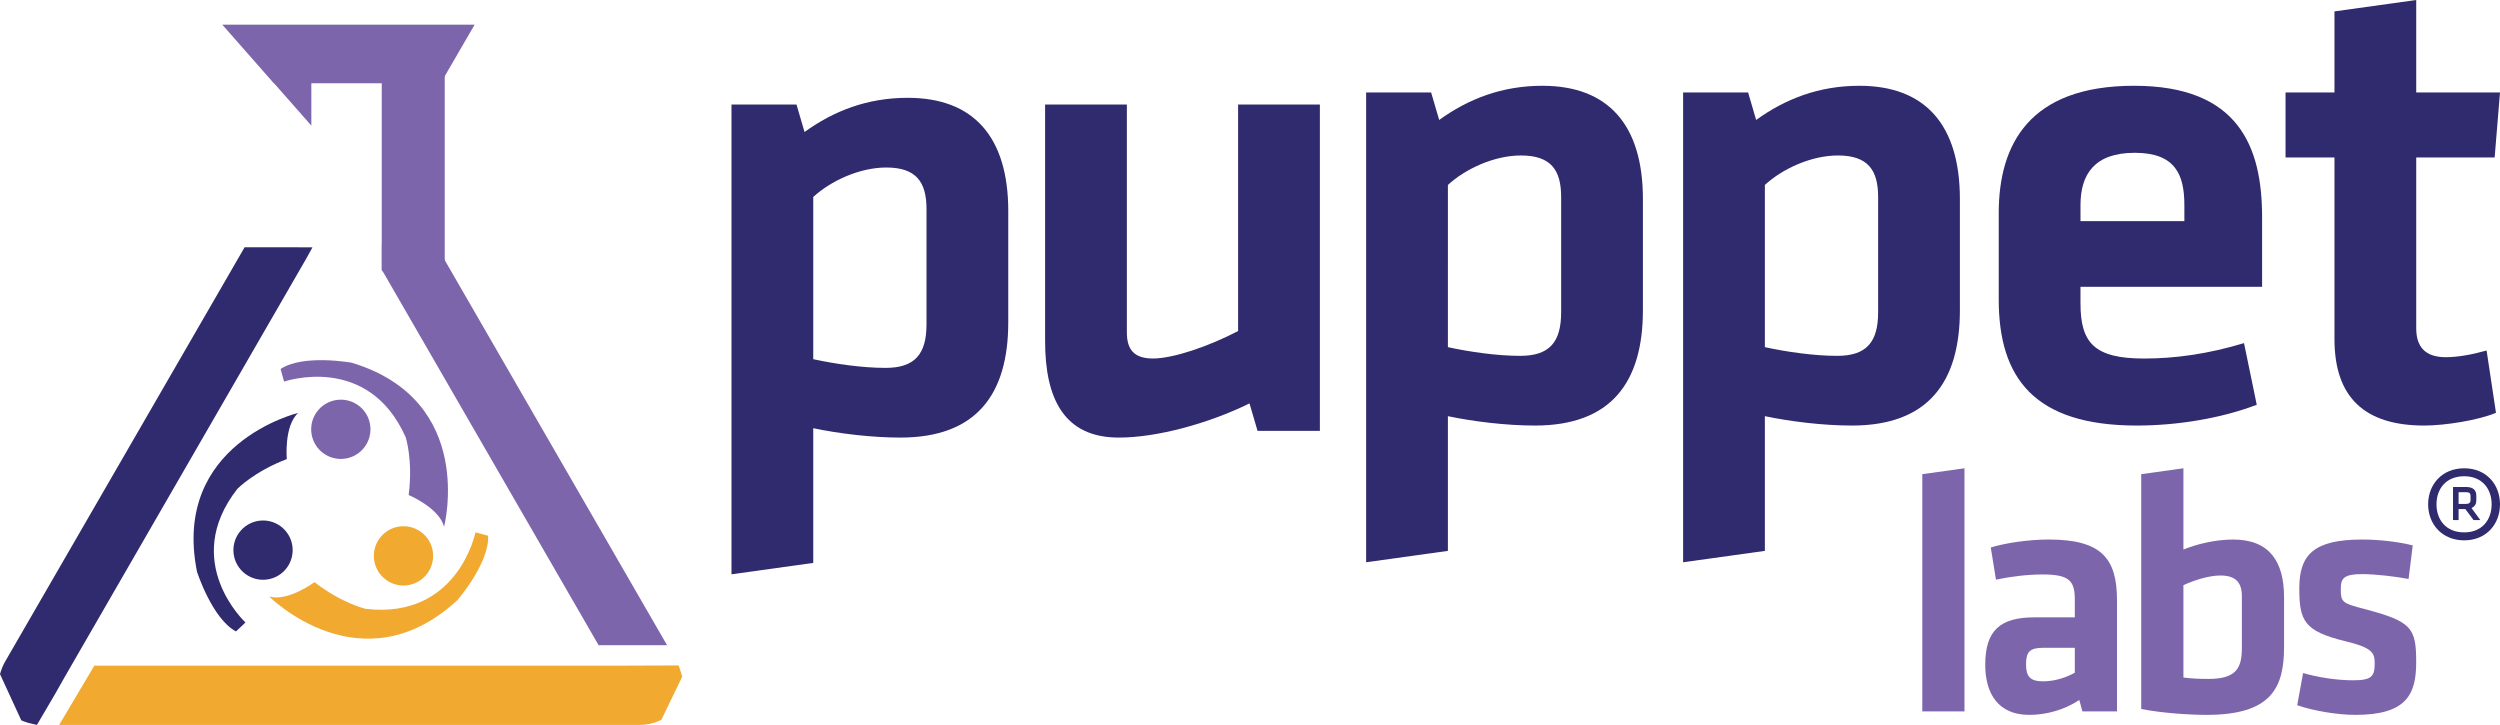 <?xml version="1.0" encoding="utf-8"?>
<!-- Generator: Adobe Illustrator 16.0.0, SVG Export Plug-In . SVG Version: 6.00 Build 0)  -->
<!DOCTYPE svg PUBLIC "-//W3C//DTD SVG 1.1//EN" "http://www.w3.org/Graphics/SVG/1.1/DTD/svg11.dtd">
<svg version="1.1" id="Layer_1" xmlns="http://www.w3.org/2000/svg" xmlns:xlink="http://www.w3.org/1999/xlink" x="0px" y="0px"
	 width="693.881px" height="201.209px" viewBox="45.967 278.748 693.881 201.209"
	 enable-background="new 45.967 278.748 693.881 201.209" xml:space="preserve">
<path fill="#302A6E" d="M113.852,347.386L47.45,462.262c-0.52,0.896-0.942,1.85-1.248,2.825l-0.235,0.755l0.332,0.725l5.237,11.374
	l0.34,0.739l0.761,0.307c0.758,0.304,1.499,0.487,2.122,0.625l1.466,0.325l0.757-1.29l4.242-7.224l2.738-4.838l66.963-115.984
	l1.778-3.215H113.852L113.852,347.386z"/>
<polygon fill="#7D65AC" points="154.978,325.963 151.945,346.702 151.945,353.622 212.106,457.822 231.108,457.822 "/>
<path fill="#F1A92F" d="M235.125,465.882c-0.072-0.289-0.165-0.562-0.261-0.839l-0.068-0.197l-0.474-1.397h-1.475L218.95,463.5
	H72.15c-2.536,4.256-6.893,11.6-9.77,16.457h161.088h0.004c1.885-0.004,3.683-0.373,5.35-1.108l0.695-0.301l0.333-0.684
	l5.126-10.604l0.315-0.663L235.125,465.882z"/>
<path fill="#2E3192" d="M113.99,348.197"/>
<polygon fill="#7D65AC" points="169.405,369.974 165.95,366.772 152.583,354.382 151.923,353.771 151.923,352.87 151.923,290.876 
	151.923,288.819 153.98,288.819 167.348,288.819 169.405,288.819 169.405,290.876 169.405,365.261 "/>
<path fill="#2E3192" d="M114.55,350.966"/>
<polygon fill="#7D65AC" points="132.382,313.616 132.382,293.258 121.997,293.258 121.997,301.815 "/>
<polygon fill="#7D65AC" points="107.667,285.601 121.972,301.857 168.341,301.857 168.916,300.739 177.7,285.601 "/>
<path fill="#F1A92F" d="M133.257,440.329c0,0-7.408,5.492-12.58,3.978c0,0,25.562,25.646,52.246,1.014
	c0,0,8.937-10.347,8.516-17.871l-3.5-0.952c0,0-4.879,24.234-30.485,21.233C147.455,447.729,140.973,446.287,133.257,440.329z"/>
<path fill="#302A6E" d="M125.571,406.167c0,0-0.837-9.186,3.155-12.81c0,0-35.211,8.453-28.085,44.066
	c0,0,4.176,13.021,10.816,16.582l2.641-2.487c0,0-18.145-16.79-2.247-37.088C111.85,414.431,116.457,409.649,125.571,406.167z"/>
<path fill="#7D65AC" d="M159.396,416.134c0,0,8.499,3.592,9.824,8.819c0,0,9.12-35.048-25.646-45.53c0,0-13.457-2.446-19.724,1.74
	l0.957,3.5c0,0,23.352-8.099,33.77,15.479C158.578,400.144,160.623,406.455,159.396,416.134z"/>
<path fill="#7D65AC" d="M146.699,403.386c-3.031,3.388-8.229,3.676-11.616,0.65c-3.387-3.028-3.683-8.236-0.653-11.619
	c3.031-3.383,8.231-3.672,11.618-0.65C149.438,394.796,149.723,399.995,146.699,403.386z"/>
<path fill="#302A6E" d="M125.104,436.918c-3.027,3.391-8.226,3.685-11.61,0.654c-3.389-3.033-3.679-8.229-0.649-11.615
	c3.024-3.387,8.226-3.684,11.616-0.65C127.843,428.332,128.131,433.535,125.104,436.918z"/>
<path fill="#F1A92F" d="M164.086,438.513c-3.025,3.384-8.222,3.682-11.607,0.655c-3.391-3.032-3.683-8.232-0.655-11.619
	c3.03-3.388,8.229-3.681,11.619-0.65C166.83,429.928,167.112,435.131,164.086,438.513z"/>
<g>
	<path fill="#302A6E" d="M325.812,368.207c0,20.089-8.929,31.993-29.946,31.993c-7.998,0-17.112-1.116-24.181-2.604v37.388
		l-22.692,3.161v-130.39h18.042l2.232,7.626c7.998-5.766,17.298-9.486,28.645-9.486c18.229,0,27.9,10.788,27.9,31.435V368.207z
		 M271.685,378.438c5.952,1.302,13.578,2.418,20.089,2.418c8.184,0,11.346-3.906,11.346-12.091v-31.992
		c0-7.44-2.79-11.532-11.16-11.532c-7.44,0-15.438,3.72-20.274,8.184L271.685,378.438L271.685,378.438z"/>
	<path fill="#302A6E" d="M358.73,307.755v63.242c0,4.836,2.046,7.254,7.254,7.254c5.58,0,15.438-3.348,23.622-7.626v-62.87H412.3
		v90.584h-17.299l-2.232-7.626c-11.346,5.58-25.668,9.486-36.271,9.486c-15.066,0-20.461-10.603-20.461-26.785v-65.66
		L358.73,307.755L358.73,307.755z"/>
</g>
<g>
	<path fill="#7D65AC" d="M579.503,476.205v-65.853l11.711-1.632v67.483L579.503,476.205L579.503,476.205z"/>
	<path fill="#7D65AC" d="M633.548,476.205h-9.6l-0.863-3.168c-4.224,2.784-9.216,4.128-13.919,4.128
		c-8.544,0-12.191-5.855-12.191-13.919c0-9.503,4.129-13.151,13.632-13.151h11.23v-4.896c0-5.185-1.439-7.008-8.928-7.008
		c-4.224,0-8.831,0.575-12.959,1.439l-1.439-8.928c4.415-1.344,10.848-2.208,16.03-2.208c14.688,0,19.007,5.184,19.007,16.896
		V476.205L633.548,476.205z M621.837,458.542h-8.64c-3.84,0-4.896,1.057-4.896,4.608c0,3.264,1.057,4.702,4.703,4.702
		c3.456,0,6.624-1.15,8.832-2.398L621.837,458.542L621.837,458.542z"/>
	<path fill="#7D65AC" d="M679.915,458.254c0,11.328-3.455,18.911-21.502,18.911c-4.704,0-12.287-0.48-18.144-1.632v-65.18
		l11.711-1.633v22.56c3.456-1.439,8.735-2.784,13.823-2.784c10.079,0,14.11,6.144,14.11,16.031L679.915,458.254L679.915,458.254z
		 M651.981,466.798c2.111,0.288,4.512,0.384,7.008,0.384c7.679,0,9.215-3.07,9.215-8.543V444.24c0-3.743-1.632-5.76-5.951-5.76
		c-3.264,0-7.392,1.344-10.271,2.688L651.981,466.798L651.981,466.798z"/>
	<path fill="#7D65AC" d="M699.692,477.165c-4.992,0-11.809-1.152-16.127-2.688l1.632-8.928c3.936,1.152,9.119,2.017,13.919,2.017
		c5.184,0,5.951-1.151,5.951-4.703c0-2.88-0.576-4.32-8.159-6.145c-11.423-2.784-12.768-5.664-12.768-14.688
		c0-9.407,4.127-13.535,17.472-13.535c4.318,0,9.981,0.576,14.015,1.633l-1.152,9.312c-3.552-0.673-9.215-1.345-12.861-1.345
		c-5.088,0-5.952,1.152-5.952,4.032c0,3.743,0.288,4.031,6.624,5.663c13.055,3.456,14.303,5.184,14.303,14.783
		C716.587,471.598,713.803,477.165,699.692,477.165z"/>
</g>
<path fill="#302A6E" d="M501.961,364.867c0,20.088-8.929,31.993-29.947,31.993c-7.998,0-17.111-1.116-24.181-2.604v37.387
	l-22.692,3.162V304.416h18.043l2.231,7.626c7.998-5.766,17.298-9.486,28.645-9.486c18.229,0,27.901,10.788,27.901,31.435V364.867z
	 M447.833,375.098c5.952,1.302,13.578,2.418,20.089,2.418c8.185,0,11.346-3.906,11.346-12.09v-31.993
	c0-7.44-2.79-11.532-11.159-11.532c-7.439,0-15.438,3.72-20.274,8.184L447.833,375.098L447.833,375.098z"/>
<path fill="#302A6E" d="M589.938,364.867c0,20.088-8.93,31.993-29.946,31.993c-7.998,0-17.113-1.116-24.183-2.604v37.387
	l-22.69,3.162V304.416h18.042l2.23,7.626c7.998-5.766,17.3-9.486,28.646-9.486c18.229,0,27.901,10.788,27.901,31.435V364.867
	L589.938,364.867z M535.809,375.098c5.953,1.302,13.578,2.418,20.09,2.418c8.185,0,11.347-3.906,11.347-12.09v-31.993
	c0-7.44-2.791-11.532-11.16-11.532c-7.44,0-15.438,3.72-20.275,8.184L535.809,375.098L535.809,375.098z"/>
<path fill="#302A6E" d="M641.084,378.26c8.742,0,17.855-1.302,27.715-4.278l3.533,17.112c-10.23,3.906-22.506,5.767-33.295,5.767
	c-28.458,0-38.316-13.207-38.316-34.969v-23.995c0-19.158,8.558-35.341,37.572-35.341c29.019,0,35.527,16.926,35.527,36.457v19.344
	h-50.407v4.65C623.413,373.981,627.319,378.26,641.084,378.26z M623.413,340.128h28.831v-4.464c0-8.556-2.604-14.508-13.766-14.508
	c-11.159,0-15.065,5.952-15.065,14.508V340.128z"/>
<path fill="#302A6E" d="M738.732,393.326c-4.836,2.046-14.138,3.534-19.902,3.534c-16.555,0-24.925-7.812-24.925-23.995v-50.407
	h-13.579v-18.042h13.579V281.91l22.691-3.162v25.668h23.251l-1.487,18.042h-21.764v47.431c0,4.836,2.232,7.999,8.186,7.999
	c3.348,0,7.438-0.744,11.346-1.86L738.732,393.326z"/>
<g>
	<path fill="#302A6E" d="M729.903,408.722c6.133,0,9.944,4.477,9.944,9.999c0,5.525-3.812,10.001-9.944,10.001
		c-6.132,0-10-4.476-10-10.001C719.903,413.197,723.771,408.722,729.903,408.722z M729.903,426.512c5.027,0,7.624-3.536,7.624-7.791
		c0-4.253-2.597-7.789-7.624-7.789c-5.083,0-7.681,3.536-7.681,7.789C722.224,422.976,724.82,426.512,729.903,426.512z
		 M730.235,420.047h-1.88v3.039h-1.547v-9.172h3.592c2.045,0,2.873,0.884,2.873,2.433v1.271c0,0.883-0.275,1.603-1.325,2.153
		l2.431,3.314H732.5L730.235,420.047z M730.346,415.351h-1.989v3.261h1.989c0.994,0,1.326-0.388,1.326-1.051v-1.104
		C731.672,415.571,731.285,415.351,730.346,415.351z"/>
</g>
</svg>
